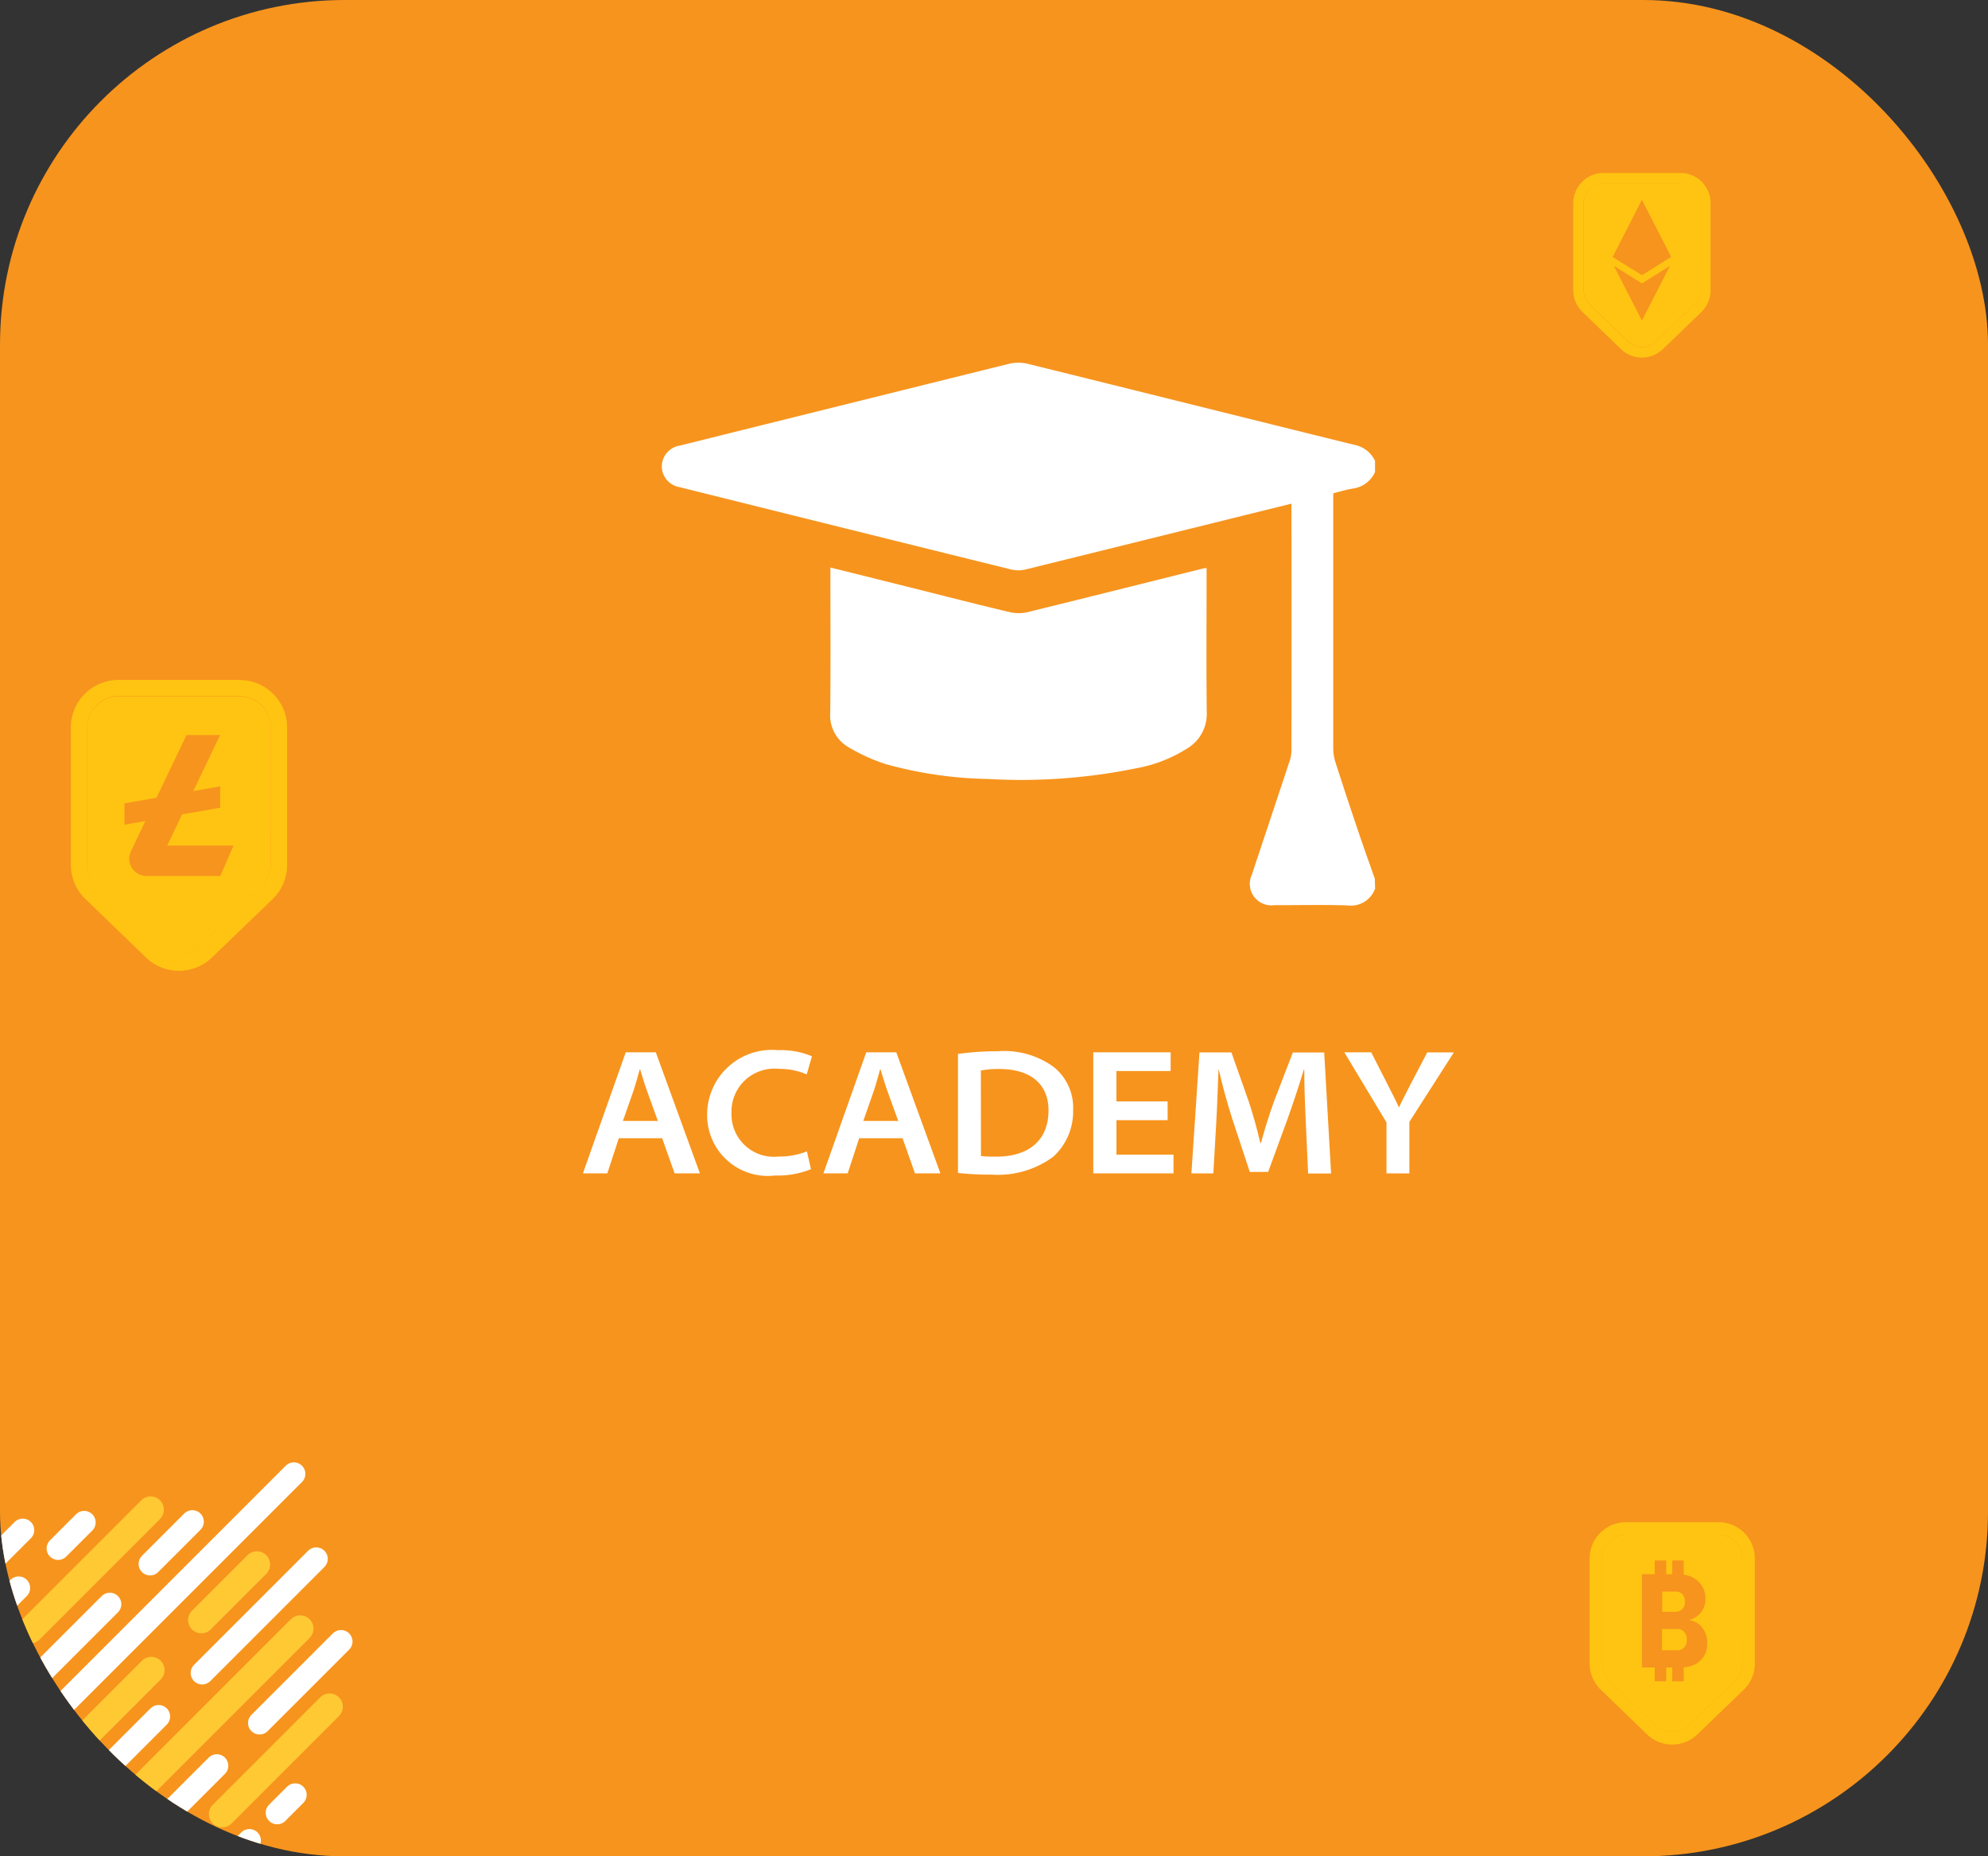 <svg xmlns="http://www.w3.org/2000/svg" xmlns:xlink="http://www.w3.org/1999/xlink" width="86.511" height="80.781" viewBox="0 0 86.511 80.781">
  <rect x="0" y="0" width="86.511" height="80.781" fill="#333333" stroke="none"/>
  <defs>
    <clipPath id="clip-path">
      <rect id="Rectangle_104-2" data-name="Rectangle 104-2" width="86.511" height="80.781" rx="15" transform="translate(7751.933 -772.907)" fill="#f7941d"/>
    </clipPath>
    <linearGradient id="linear-gradient" x1="-427.873" y1="55.4" x2="-427.867" y2="55.4" gradientUnits="objectBoundingBox">
      <stop offset="0" stop-color="#ffd26d"/>
      <stop offset="1" stop-color="#ffc412"/>
    </linearGradient>
    <linearGradient id="linear-gradient-2" x1="-1358.173" y1="596.325" x2="-1357.826" y2="596.325" xlink:href="#linear-gradient">
      <stop offset="0" stop-color="#ffd26d"/>
      <stop offset="1" stop-color="#ffc412"/>
    </linearGradient>
    <linearGradient id="linear-gradient-3" x1="-493.669" y1="62.353" x2="-493.66" y2="62.353" xlink:href="#linear-gradient">
      <stop offset="0" stop-color="#ffd26d"/>
      <stop offset="1" stop-color="#ffc412"/>
    </linearGradient>
    <linearGradient id="linear-gradient-4" x1="-1358.205" y1="566.565" x2="-1357.908" y2="566.565" xlink:href="#linear-gradient">
      <stop offset="0" stop-color="#ffd26d"/>
      <stop offset="1" stop-color="#ffc412"/>
    </linearGradient>
    <linearGradient id="linear-gradient-5" x1="-328.518" y1="45.156" x2="-328.515" y2="45.156" xlink:href="#linear-gradient">
      <stop offset="0" stop-color="#ffd26d"/>
      <stop offset="1" stop-color="#ffc412"/>
    </linearGradient>
    <linearGradient id="linear-gradient-6" x1="-380.744" y1="50.81" x2="-380.738" y2="50.81" xlink:href="#linear-gradient">
      <stop offset="0" stop-color="#ffd26d"/>
      <stop offset="1" stop-color="#ffc412"/>
    </linearGradient>
    <linearGradient id="linear-gradient-7" x1="-502.629" y1="73.607" x2="-502.619" y2="73.607" xlink:href="#linear-gradient">
      <stop offset="0" stop-color="#ffd26d"/>
      <stop offset="1" stop-color="#ffc412"/>
    </linearGradient>
    <linearGradient id="linear-gradient-8" x1="-577.6" y1="82.822" x2="-577.587" y2="82.822" xlink:href="#linear-gradient">
      <stop offset="0" stop-color="#ffd26d"/>
      <stop offset="1" stop-color="#ffc412"/>
    </linearGradient>
  </defs>
  <g id="Group_393" data-name="Group 393" transform="translate(-3274.037 -1083.021)">
    <g id="Group_362" data-name="Group 362" transform="translate(-4477.896 1855.928)" clip-path="url(#clip-path)">
      <rect id="Rectangle_104-2-2" data-name="Rectangle 104-2" width="86.511" height="80.781" rx="15" transform="translate(7751.933 -772.907)" fill="#f7941d"/>
      <g id="Group_361" data-name="Group 361">
        <line id="Line_13-2" data-name="Line 13-2" x1="4.921" y2="4.921" transform="translate(7746.142 -699.787)" fill="none" stroke="#ffc933" stroke-linecap="round" stroke-linejoin="round" stroke-width="1.153"/>
        <line id="Line_14-2" data-name="Line 14-2" x1="5.247" y2="5.247" transform="translate(7753.241 -707.211)" fill="none" stroke="#ffc933" stroke-linecap="round" stroke-linejoin="round" stroke-width="1.153"/>
        <line id="Line_19-2" data-name="Line 19-2" x1="10.402" y2="10.402" transform="translate(7748.116 -700.23)" fill="none" stroke="#ffc933" stroke-linecap="round" stroke-linejoin="round" stroke-width="1.153"/>
        <line id="Line_20-2" data-name="Line 20-2" x1="2.416" y2="2.416" transform="translate(7760.695 -704.824)" fill="none" stroke="#ffc933" stroke-linecap="round" stroke-linejoin="round" stroke-width="1.153"/>
        <line id="Line_23-2" data-name="Line 23-2" x1="3.51" y2="3.51" transform="translate(7752.121 -692.668)" fill="none" stroke="#ffc933" stroke-linecap="round" stroke-linejoin="round" stroke-width="1.153"/>
        <line id="Line_24-2" data-name="Line 24-2" x1="6.818" y2="6.818" transform="translate(7758.181 -702.037)" fill="none" stroke="#ffc933" stroke-linecap="round" stroke-linejoin="round" stroke-width="1.153"/>
        <line id="Line_27-2" data-name="Line 27-2" x1="1.844" y2="1.844" transform="translate(7757.646 -691.854)" fill="none" stroke="#ffc933" stroke-linecap="round" stroke-linejoin="round" stroke-width="1.153"/>
        <line id="Line_28-2" data-name="Line 28-2" x1="4.676" y2="4.676" transform="translate(7761.599 -698.637)" fill="none" stroke="#ffc933" stroke-linecap="round" stroke-linejoin="round" stroke-width="1.153"/>
        <g id="Group_269-3" data-name="Group 269-3">
          <line id="Line_9-2" data-name="Line 9-2" x1="0.808" y2="0.808" transform="translate(7749.343 -703.549)" fill="none" stroke="#fff" stroke-linecap="round" stroke-linejoin="round" stroke-width="1"/>
          <line id="Line_10-2" data-name="Line 10-2" x1="1.485" y2="1.485" transform="translate(7751.439 -706.322)" fill="none" stroke="#fff" stroke-linecap="round" stroke-linejoin="round" stroke-width="1"/>
          <line id="Line_11-2" data-name="Line 11-2" x1="5.593" y2="5.593" transform="translate(7747.152 -703.806)" fill="none" stroke="#fff" stroke-linecap="round" stroke-linejoin="round" stroke-width="1"/>
          <line id="Line_12-2" data-name="Line 12-2" x1="1.134" y2="1.134" transform="translate(7754.462 -706.658)" fill="none" stroke="#fff" stroke-linecap="round" stroke-linejoin="round" stroke-width="1"/>
          <line id="Line_15-2" data-name="Line 15-2" x1="8.686" y2="8.686" transform="translate(7748.026 -703.098)" fill="none" stroke="#fff" stroke-linecap="round" stroke-linejoin="round" stroke-width="1"/>
          <line id="Line_16-2" data-name="Line 16-2" x1="1.839" y2="1.839" transform="translate(7758.464 -706.689)" fill="none" stroke="#fff" stroke-linecap="round" stroke-linejoin="round" stroke-width="1"/>
          <line id="Line_17-2" data-name="Line 17-2" x1="2.088" y2="2.088" transform="translate(7749.79 -695.927)" fill="none" stroke="#fff" stroke-linecap="round" stroke-linejoin="round" stroke-width="1"/>
          <line id="Line_18-2" data-name="Line 18-2" x1="10.648" y2="10.648" transform="translate(7754.073 -708.77)" fill="none" stroke="#fff" stroke-linecap="round" stroke-linejoin="round" stroke-width="1"/>
          <line id="Line_21-2" data-name="Line 21-2" x1="6.72" y2="6.72" transform="translate(7752.116 -698.211)" fill="none" stroke="#fff" stroke-linecap="round" stroke-linejoin="round" stroke-width="1"/>
          <line id="Line_22-2" data-name="Line 22-2" x1="4.965" y2="4.965" transform="translate(7760.731 -705.07)" fill="none" stroke="#fff" stroke-linecap="round" stroke-linejoin="round" stroke-width="1"/>
          <line id="Line_25-2" data-name="Line 25-2" x1="4.741" y2="4.741" transform="translate(7756.627 -696.068)" fill="none" stroke="#fff" stroke-linecap="round" stroke-linejoin="round" stroke-width="1"/>
          <line id="Line_26-2" data-name="Line 26-2" x1="3.546" y2="3.546" transform="translate(7763.227 -701.474)" fill="none" stroke="#fff" stroke-linecap="round" stroke-linejoin="round" stroke-width="1"/>
          <line id="Line_29-2" data-name="Line 29-2" x1="1.133" y2="1.133" transform="translate(7761.653 -692.813)" fill="none" stroke="#fff" stroke-linecap="round" stroke-linejoin="round" stroke-width="1"/>
          <line id="Line_30-2" data-name="Line 30-2" x1="0.782" y2="0.782" transform="translate(7763.996 -694.802)" fill="none" stroke="#fff" stroke-linecap="round" stroke-linejoin="round" stroke-width="1"/>
        </g>
      </g>
    </g>
    <path id="Path_319-2" data-name="Path 319-2" d="M7827.9-706.135a1.568,1.568,0,0,0-.324-.278,1.585,1.585,0,0,0-.537-.221,1.657,1.657,0,0,0-.322-.032h-4.027a1.582,1.582,0,0,0-1.582,1.582v4.563a1.509,1.509,0,0,0,.015.216,1.6,1.6,0,0,0,.135.457,1.605,1.605,0,0,0,.334.469l1.344,1.3.508.49.161.155a1.582,1.582,0,0,0,2.195,0l2.013-1.942a1.581,1.581,0,0,0,.484-1.138v-4.564A1.573,1.573,0,0,0,7827.9-706.135Zm-.145,4.459v1.155a1.045,1.045,0,0,1-.318.747l-2.013,1.941a1.043,1.043,0,0,1-.721.293,1.036,1.036,0,0,1-.72-.293l-.143-.138-.508-.49-1.362-1.313a1.052,1.052,0,0,1-.282-.481,1.094,1.094,0,0,1-.036-.266v-4.564a1.039,1.039,0,0,1,1.038-1.038h4.027a1.025,1.025,0,0,1,.445.1,1.05,1.05,0,0,1,.341.26,1.03,1.03,0,0,1,.251.676v3.409Z" transform="translate(-4477.896 1855.928)" fill="url(#linear-gradient)"/>
    <path id="Path_320-2" data-name="Path 320-2" d="M7824.831-702.769a.422.422,0,0,0,.305-.11.423.423,0,0,0,.117-.327.439.439,0,0,0-.11-.323l0-.006a.415.415,0,0,0-.3-.113h-.574v.879Z" transform="translate(-4477.896 1855.928)" fill="url(#linear-gradient-2)"/>
    <path id="Path_321-2" data-name="Path 321-2" d="M7827.5-705.76a1.029,1.029,0,0,0-.341-.261,1.024,1.024,0,0,0-.444-.1h-4.028a1.039,1.039,0,0,0-1.038,1.038v4.563a1.044,1.044,0,0,0,.037.266,1.036,1.036,0,0,0,.281.481l1.362,1.313.509.49.143.138a1.03,1.03,0,0,0,.72.293,1.03,1.03,0,0,0,.72-.293l2.014-1.941a1.044,1.044,0,0,0,.317-.747v-4.563A1.026,1.026,0,0,0,7827.5-705.76Zm-1.589,5.134a1.1,1.1,0,0,1-.569.26c-.046.007-.092.014-.14.018v.606h-.5v-.6h-.261v.6h-.5v-.6h-.555v-4.06h.555v-.6h.5v.6h.261v-.6h.5v.616a1.421,1.421,0,0,1,.182.04,1.084,1.084,0,0,1,.4.209c.013.011.027.022.039.034a.994.994,0,0,1,.325.761.924.924,0,0,1-.712.931.869.869,0,0,1,.578.341,1.066,1.066,0,0,1,.215.665,1.213,1.213,0,0,1-.017.211.934.934,0,0,1-.3.563Z" transform="translate(-4477.896 1855.928)" fill="url(#linear-gradient-3)"/>
    <path id="Path_322-2" data-name="Path 322-2" d="M7824.929-702.017h-.671v.925h.661a.4.4,0,0,0,.3-.121.466.466,0,0,0,.117-.336.5.5,0,0,0-.112-.341A.376.376,0,0,0,7824.929-702.017Z" transform="translate(-4477.896 1855.928)" fill="url(#linear-gradient-4)"/>
    <path id="Path_325-2" data-name="Path 325-2" d="M7763.933-742.59a2.084,2.084,0,0,0-.416-.372,2.061,2.061,0,0,0-.688-.3,2.125,2.125,0,0,0-.469-.055h-5.273a2.07,2.07,0,0,0-2.07,2.07h0v5.973a2.049,2.049,0,0,0,.027.332,2.1,2.1,0,0,0,.189.586,2.079,2.079,0,0,0,.417.571l1.79,1.726.666.644.179.176a2.07,2.07,0,0,0,2.871,0l2.637-2.541a2.059,2.059,0,0,0,.633-1.489v-5.973A2.055,2.055,0,0,0,7763.933-742.59Zm-.217,5.859v1.454a1.361,1.361,0,0,1-.415.978l-2.637,2.54a1.344,1.344,0,0,1-.942.38,1.351,1.351,0,0,1-.942-.38l-.157-.151-.665-.645-1.817-1.747a1.374,1.374,0,0,1-.356-.586,1.386,1.386,0,0,1-.059-.4v-5.972a1.361,1.361,0,0,1,1.359-1.359h5.273a1.353,1.353,0,0,1,.621.152,1.364,1.364,0,0,1,.435.352,1.35,1.35,0,0,1,.3.852v4.527Z" transform="translate(-4477.896 1855.928)" fill="url(#linear-gradient-5)"/>
    <path id="Path_326-2" data-name="Path 326-2" d="M7763.414-742.1a1.361,1.361,0,0,0-.435-.351,1.344,1.344,0,0,0-.621-.152h-5.274a1.359,1.359,0,0,0-1.358,1.358v5.972a1.353,1.353,0,0,0,.059.395,1.365,1.365,0,0,0,.356.586l1.813,1.747.666.642.157.151a1.354,1.354,0,0,0,.942.38,1.354,1.354,0,0,0,.943-.38l2.636-2.54a1.364,1.364,0,0,0,.416-.978v-5.973A1.351,1.351,0,0,0,7763.414-742.1Zm-1.319,5.993-.576,1.322h-3.206a.756.756,0,0,1-.756-.754h0a.764.764,0,0,1,.074-.326l.629-1.315-.053.01-.858.152v-.928l1.069-.189.326-.059.22-.46.832-1.74.252-.528h1.465l-.541,1.129-.628,1.313,1.172-.207v.928l-1.658.292-.649,1.357h2.883Z" transform="translate(-4477.896 1855.928)" fill="url(#linear-gradient-6)"/>
    <path id="Path_323-2" data-name="Path 323-2" d="M7826.03-764.952a1.306,1.306,0,0,0-.272-.228,1.309,1.309,0,0,0-.451-.176,1.306,1.306,0,0,0-.249-.024h-3.347a1.314,1.314,0,0,0-1.314,1.314v3.792a1.358,1.358,0,0,0,.01.161,1.333,1.333,0,0,0,.108.383,1.312,1.312,0,0,0,.284.4l1.106,1.065.423.411.145.139a1.312,1.312,0,0,0,1.823,0l1.674-1.613a1.313,1.313,0,0,0,.4-.946v-3.792A1.315,1.315,0,0,0,7826.03-764.952Zm-.11,3.7v.981a.865.865,0,0,1-.263.621l-1.674,1.613a.857.857,0,0,1-.6.241.854.854,0,0,1-.6-.241l-.129-.126-.423-.41-1.121-1.08a.868.868,0,0,1-.238-.418.863.863,0,0,1-.026-.2v-3.792a.863.863,0,0,1,.862-.862h3.347a.868.868,0,0,1,.351.077.864.864,0,0,1,.288.212.859.859,0,0,1,.22.573v2.813Z" transform="translate(-4477.896 1855.928)" fill="url(#linear-gradient-7)"/>
    <path id="Path_324-2" data-name="Path 324-2" d="M7825.7-764.641a.9.9,0,0,0-.288-.213.859.859,0,0,0-.352-.076h-3.347a.862.862,0,0,0-.862.861v3.792a.816.816,0,0,0,.026.2.868.868,0,0,0,.237.417l1.121,1.081.423.41.129.125a.866.866,0,0,0,.6.241.861.861,0,0,0,.6-.241l1.673-1.613a.871.871,0,0,0,.264-.622v-3.791A.863.863,0,0,0,7825.7-764.641Zm-2.988,1.738.671-1.311.234.454.209.407.167.327.666,1.3-1.275.795-.966-.6-.308-.193h0Zm.671,3.95-.245-.479-.961-1.875-.016-.032.03.019,1.192.744,1.222-.762-.514,1Z" transform="translate(-4477.896 1855.928)" fill="url(#linear-gradient-8)"/>
    <path id="Path_413" data-name="Path 413" d="M7778.862-723.374l-.5,1.527H7777.3l1.863-5.266h1.309l1.918,5.266h-1.1l-.542-1.527Zm1.7-.752-.48-1.327c-.114-.32-.206-.636-.293-.921h-.016c-.083.288-.164.607-.267.915l-.466,1.333Z" transform="translate(-4477.896 1855.928)" fill="#fff"/>
    <path id="Path_414" data-name="Path 414" d="M7787.224-722.027a3.912,3.912,0,0,1-1.564.274,2.641,2.641,0,0,1-2.955-2.668,2.818,2.818,0,0,1,3.09-2.786,3.467,3.467,0,0,1,1.471.266l-.227.787a2.989,2.989,0,0,0-1.2-.239,1.869,1.869,0,0,0-2.074,1.927,1.846,1.846,0,0,0,2.056,1.887,3.227,3.227,0,0,0,1.226-.224Z" transform="translate(-4477.896 1855.928)" fill="#fff"/>
    <path id="Path_415" data-name="Path 415" d="M7789.322-723.374l-.5,1.527h-1.056l1.863-5.266h1.308l1.919,5.266h-1.106l-.541-1.527Zm1.7-.752-.48-1.327c-.113-.32-.206-.636-.293-.921h-.016c-.082.288-.164.607-.267.915l-.465,1.333Z" transform="translate(-4477.896 1855.928)" fill="#fff"/>
    <path id="Path_416" data-name="Path 416" d="M7793.621-727.043a12.425,12.425,0,0,1,1.734-.117,3.655,3.655,0,0,1,2.408.666,2.265,2.265,0,0,1,.869,1.874,2.671,2.671,0,0,1-.865,2.051,4.06,4.06,0,0,1-2.668.778,12.236,12.236,0,0,1-1.478-.074Zm1,4.44a4.64,4.64,0,0,0,.647.029c1.476.009,2.292-.755,2.292-2,.007-1.151-.773-1.814-2.143-1.814a4.066,4.066,0,0,0-.8.066Z" transform="translate(-4477.896 1855.928)" fill="#fff"/>
    <path id="Path_417" data-name="Path 417" d="M7802.745-724.162h-2.228v1.5H7803v.814h-3.491v-5.266h3.367v.814h-2.361v1.323h2.228Z" transform="translate(-4477.896 1855.928)" fill="#fff"/>
    <path id="Path_418" data-name="Path 418" d="M7808.758-724.034c-.033-.71-.068-1.561-.068-2.324h-.02c-.2.669-.444,1.4-.7,2.125l-.851,2.324h-.8l-.759-2.3c-.23-.722-.432-1.459-.587-2.146h-.015c-.028.721-.058,1.61-.1,2.358l-.125,2.153h-.954l.351-5.266h1.39l.745,2.109c.2.6.38,1.252.514,1.836h.024c.159-.57.361-1.244.582-1.841l.808-2.1h1.365l.3,5.266h-1Z" transform="translate(-4477.896 1855.928)" fill="#fff"/>
    <path id="Path_419" data-name="Path 419" d="M7812.268-721.847v-2.219l-1.835-3.047h1.171l.7,1.374c.2.4.343.663.5,1.008h.016c.145-.318.309-.621.5-1l.721-1.378h1.158l-1.935,3.022v2.244Z" transform="translate(-4477.896 1855.928)" fill="#fff"/>
    <path id="Path_430" data-name="Path 430" d="M7811.773-734.244a1.116,1.116,0,0,1-1.211.737c-1.06-.033-2.121-.008-3.182-.01a.937.937,0,0,1-.97-1.33c.543-1.637,1.091-3.272,1.632-4.909a1.534,1.534,0,0,0,.09-.47q.008-5.242,0-10.485v-.278l-2.128.526q-4.726,1.173-9.455,2.341a1.361,1.361,0,0,1-.622-.005q-7.211-1.782-14.415-3.58a.925.925,0,0,1-.78-.911.929.929,0,0,1,.79-.9q7.162-1.783,14.326-3.559a1.738,1.738,0,0,1,.8,0c4.738,1.169,9.472,2.356,14.21,3.526a1.258,1.258,0,0,1,.912.7v.485a1.235,1.235,0,0,1-1,.724c-.273.05-.541.133-.819.2v.355q0,5.373,0,10.745a2.035,2.035,0,0,0,.1.618q.514,1.6,1.054,3.184c.211.627.437,1.249.656,1.873Z" transform="translate(-4477.896 1855.928)" fill="#fff"/>
    <path id="Path_431" data-name="Path 431" d="M7788.07-748.211l3.362.839c1.5.374,2.989.759,4.489,1.114a1.769,1.769,0,0,0,.8-.028c2.5-.614,5.007-1.244,7.51-1.868.057-.015.116-.022.209-.038v.339c0,1.98-.014,3.96.007,5.939a1.746,1.746,0,0,1-.818,1.556,6.205,6.205,0,0,1-2.3.893,24.977,24.977,0,0,1-6.416.456,17.7,17.7,0,0,1-4.422-.643,7.853,7.853,0,0,1-1.642-.744,1.6,1.6,0,0,1-.787-1.5c.02-1.98.007-3.959.007-5.939Z" transform="translate(-4477.896 1855.928)" fill="#fff"/>
  </g>
</svg>
